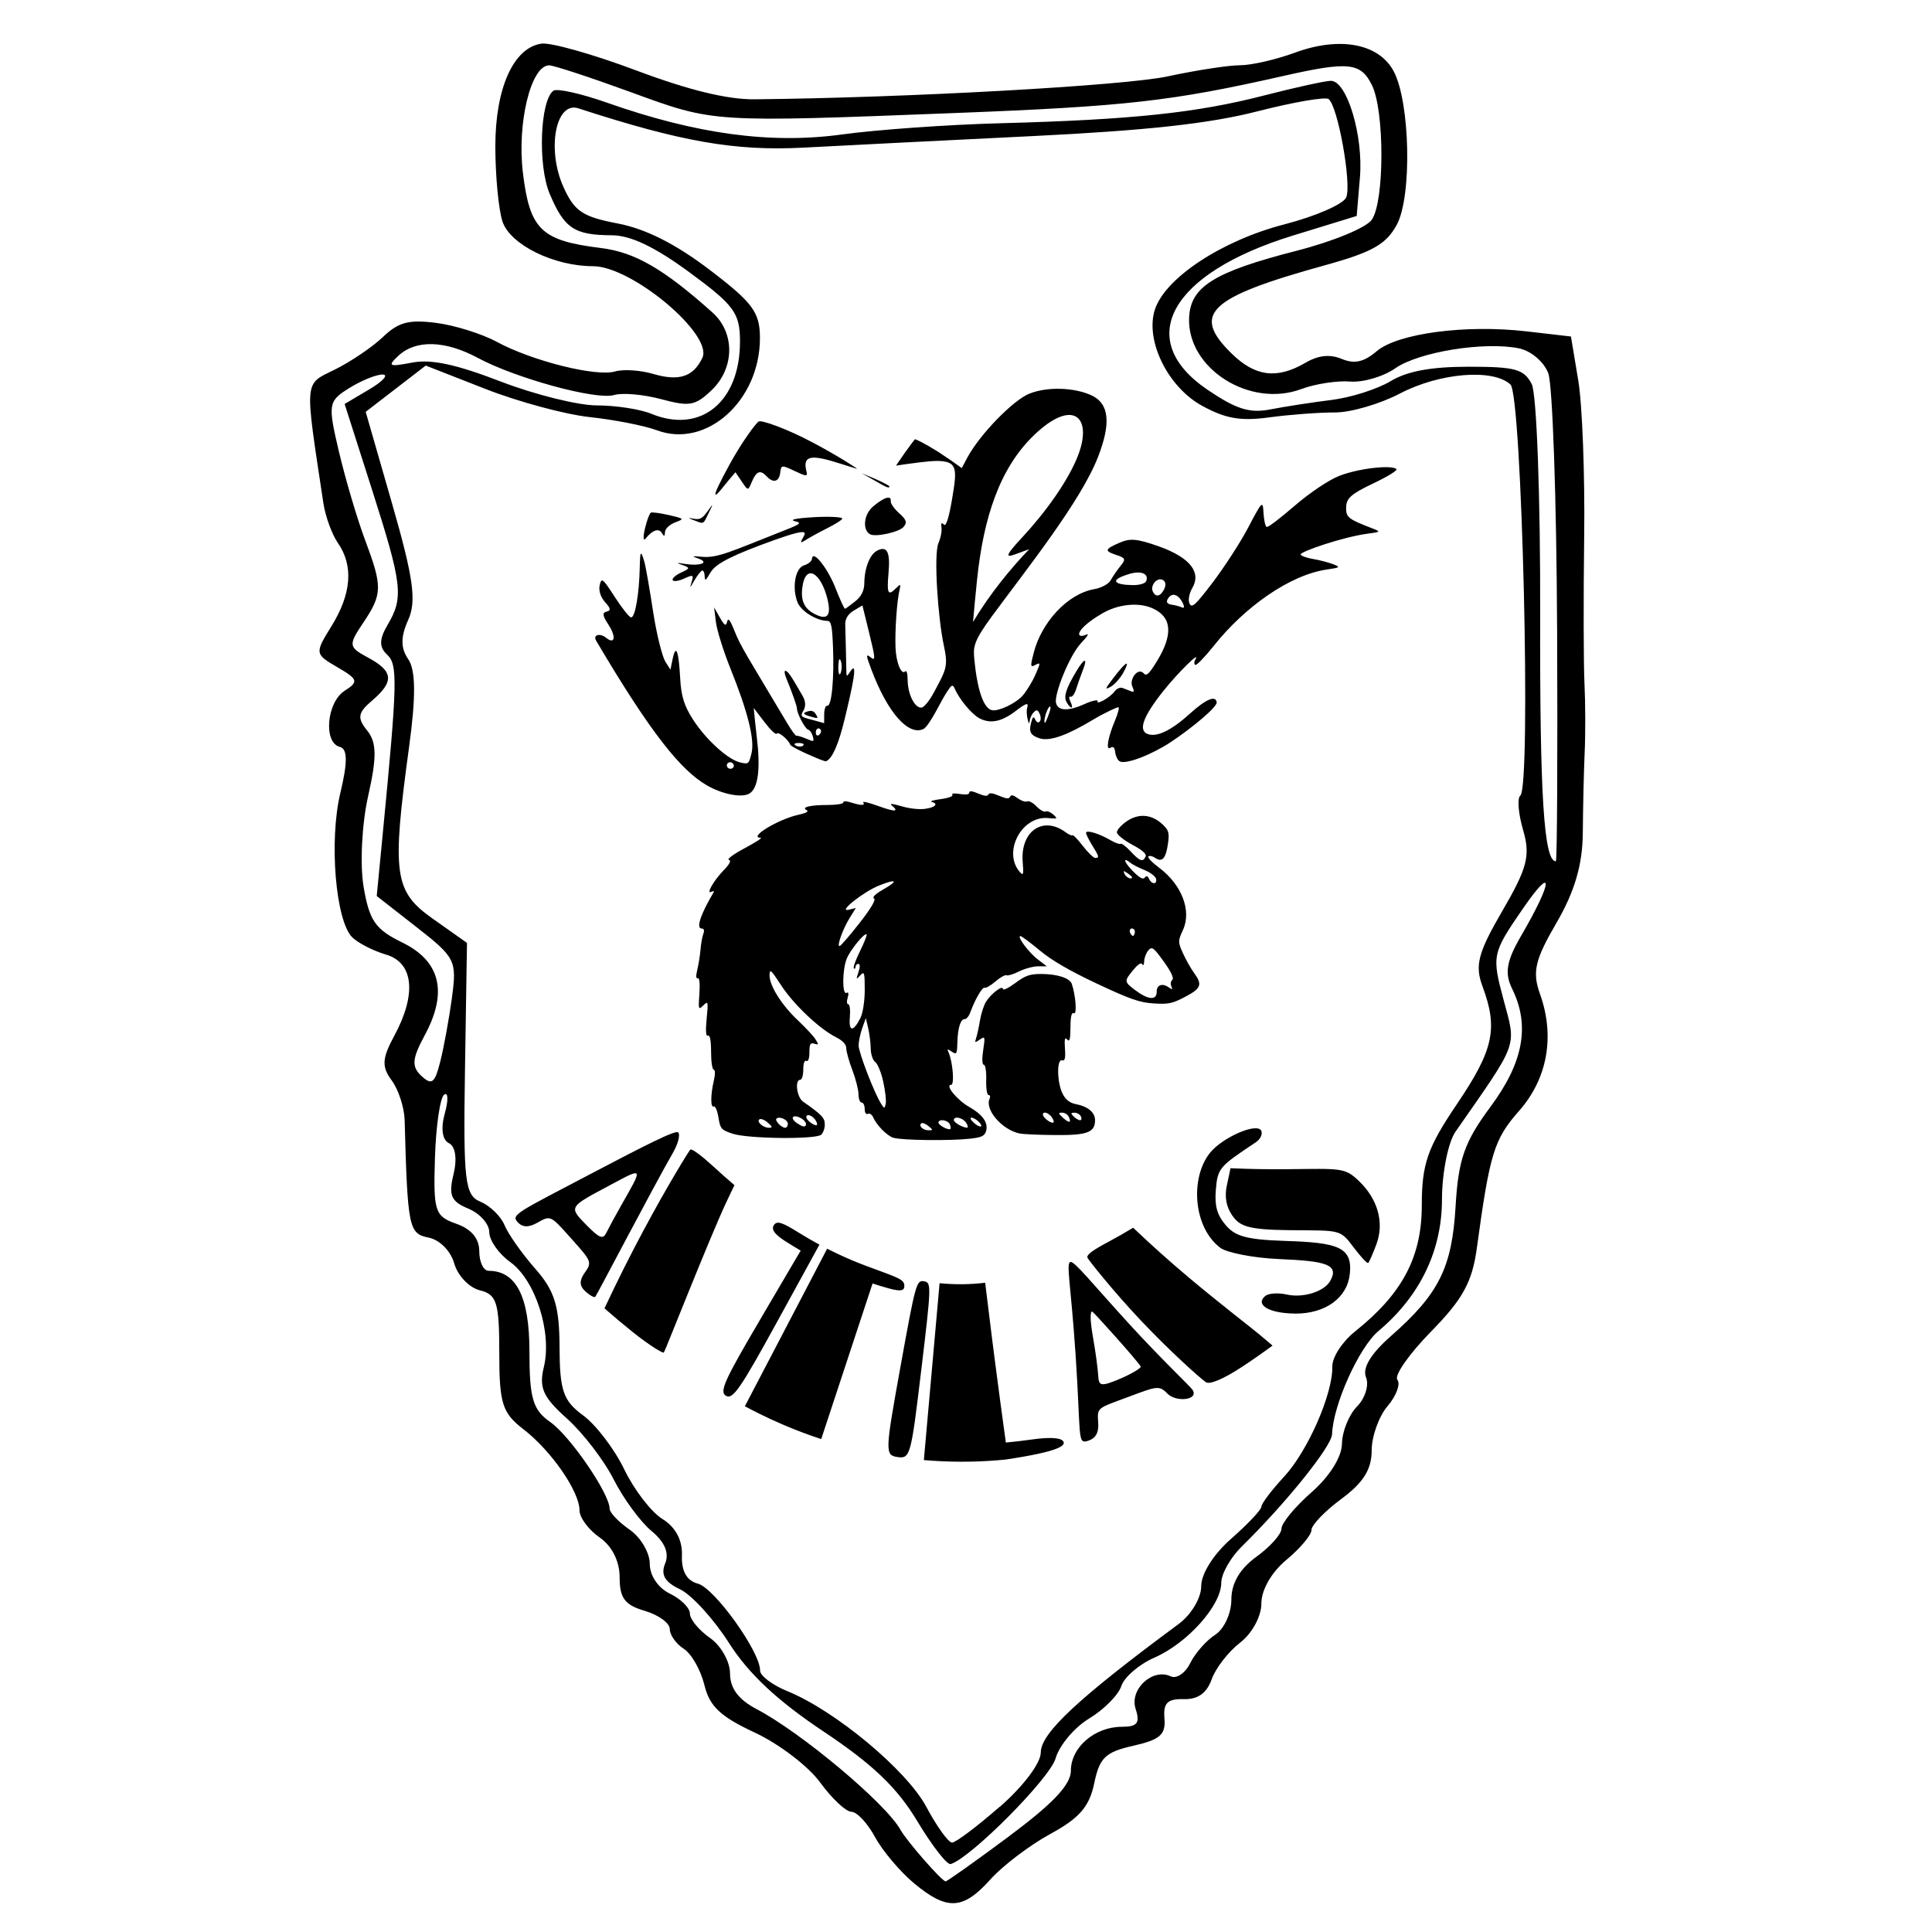 <?xml version="1.0" encoding="UTF-8" standalone="no"?>
<!-- Created with Inkscape (http://www.inkscape.org/) -->

<svg
   width="250"
   height="250"
   viewBox="0 0 66.146 66.146"
   version="1.1"
   id="svg5"
   xml:space="preserve"
   xmlns:inkscape="http://www.inkscape.org/namespaces/inkscape"
   xmlns:sodipodi="http://sodipodi.sourceforge.net/DTD/sodipodi-0.dtd"
   xmlns="http://www.w3.org/2000/svg"
   xmlns:svg="http://www.w3.org/2000/svg"><sodipodi:namedview
     id="namedview7"
     pagecolor="#ffffff"
     bordercolor="#000000"
     borderopacity="0.25"
     inkscape:showpageshadow="2"
     inkscape:pageopacity="0.0"
     inkscape:pagecheckerboard="0"
     inkscape:deskcolor="#d1d1d1"
     inkscape:document-units="px"
     showgrid="false" /><defs
     id="defs2"><inkscape:path-effect
       effect="bend_path"
       id="path-effect309"
       is_visible="true"
       lpeversion="1"
       bendpath="m 22.963,22.622 c 8.249,-5.23 16.497,-6.694 24.746,0"
       prop_scale="1"
       scale_y_rel="false"
       vertical="false"
       hide_knot="false"
       bendpath-nodetypes="cc" /><inkscape:path-effect
       effect="bend_path"
       id="path-effect307"
       is_visible="true"
       lpeversion="1"
       bendpath="m 22.619,41.939 c 10.396,11.47 18.577,7.698 25.954,0"
       prop_scale="1.09"
       scale_y_rel="false"
       vertical="false"
       hide_knot="false"
       bendpath-nodetypes="cc" /></defs><g
     inkscape:label="Layer 1"
     inkscape:groupmode="layer"
     id="layer1"><g
       id="g329"
       transform="translate(-0.627,-0.007)"><path
         style="fill:#000000;stroke-width:0.133"
         d="m 30.556,26.926 c -0.329,-0.162 -0.622,-0.327 -0.638,-0.376 -0.066,-0.199 -0.433,-0.535 -0.489,-0.437 -0.032,0.056 -0.229,-0.149 -0.442,-0.453 -0.129,-0.184 -0.258,-0.368 -0.388,-0.552 0.033,0.389 0.071,0.777 0.113,1.164 0.134,1.214 0.052,2.012 -0.288,2.202 -0.287,0.159 -0.97,0.009 -1.512,-0.331 -0.928,-0.582 -2.002,-1.998 -4,-5.678 -0.122,-0.225 0.137,-0.308 0.359,-0.113 0.321,0.283 0.376,-0.038 0.078,-0.527 -0.204,-0.334 -0.219,-0.459 -0.058,-0.497 0.161,-0.038 0.15,-0.127 -0.052,-0.368 -0.159,-0.189 -0.241,-0.456 -0.199,-0.661 0.065,-0.319 0.108,-0.283 0.54,0.444 0.257,0.434 0.523,0.798 0.589,0.811 0.156,0.029 0.297,-0.959 0.317,-1.926 0.015,-0.708 0.037,-0.702 0.153,-0.309 0.067,0.225 0.214,1.195 0.337,2.058 0.126,0.886 0.332,1.737 0.434,1.912 -7e-6,-1.2e-5 0.184,0.314 0.184,0.314 0.026,-0.139 0.052,-0.278 0.079,-0.417 0.129,-0.658 0.223,-0.242 0.273,0.763 0.035,0.702 0.148,1.075 0.451,1.592 0.473,0.807 1.27,1.585 1.703,1.698 0.312,0.081 0.322,0.071 0.419,-0.357 0.122,-0.535 -0.141,-1.648 -0.753,-3.302 -0.258,-0.697 -0.49,-1.502 -0.53,-1.834 -0.023,-0.195 -0.046,-0.389 -0.067,-0.585 0.07,0.134 0.14,0.268 0.21,0.402 0.165,0.315 0.22,0.349 0.259,0.163 0.037,-0.177 0.11,-0.073 0.272,0.372 0.226,0.622 0.495,1.042 1.9,3.611 0.154,0.281 0.302,0.501 0.33,0.488 0.028,-0.013 0.187,0.036 0.351,0.112 0.281,0.13 0.293,0.13 0.239,-0.091 -0.031,-0.127 -0.108,-0.247 -0.174,-0.266 -0.105,-0.03 -0.404,-0.643 -0.398,-0.83 0.003,-0.081 -0.185,-0.658 -0.378,-1.163 -0.074,-0.194 -0.087,-0.333 -0.029,-0.309 0.098,0.041 0.171,0.151 0.615,0.989 0.106,0.2 0.115,0.401 0.03,0.562 -0.126,0.239 -0.104,0.253 0.311,0.371 0.146,0.041 0.29,0.084 0.432,0.129 -4.3e-5,-0.118 5.49e-4,-0.236 0.002,-0.353 0.002,-0.194 0.051,-0.343 0.107,-0.329 0.174,0.043 0.252,-1.152 0.212,-2.261 -0.03,-0.846 -0.06,-1.065 -0.205,-1.067 -0.387,-0.005 -0.954,-0.378 -1.081,-0.74 -0.202,-0.575 -0.075,-1.339 0.243,-1.44 0.149,-0.047 0.277,-0.162 0.283,-0.255 0.027,-0.382 0.573,0.378 0.85,1.151 0.162,0.452 0.315,0.816 0.344,0.808 0.028,-0.008 0.193,-0.141 0.368,-0.292 0.213,-0.183 0.323,-0.414 0.326,-0.7 0.006,-0.61 0.198,-1.141 0.467,-1.29 0.367,-0.203 0.471,0.083 0.407,0.875 -0.068,0.84 -0.01,0.902 0.26,0.612 0.175,-0.188 0.188,-0.177 0.142,0.03 -0.1,0.447 -0.174,1.625 -0.15,2.283 0.023,0.61 0.211,1.081 0.344,0.943 0.058,-0.06 0.091,0.068 0.094,0.341 0.007,0.571 0.264,1.101 0.498,1.074 0.099,-0.012 0.289,-0.272 0.444,-0.585 0.454,-0.92 0.529,-1.02 0.358,-1.879 -0.201,-1.008 -0.37,-3.534 -0.188,-3.988 0.032,-0.08 0.059,-0.173 0.079,-0.264 0.029,-0.135 0.042,-0.268 0.029,-0.352 -0.027,-0.169 0.003,-0.207 0.09,-0.105 0.078,0.091 0.187,-0.318 0.295,-1.019 0.181,-1.17 0.203,-1.473 -0.545,-1.481 0,0 0,0 0,0 -0.158,0.002 -0.352,0.02 -0.582,0.05 -0.302,0.039 -0.602,0.084 -0.899,0.134 0.102,-0.166 0.207,-0.332 0.315,-0.497 0.178,-0.273 0.347,-0.512 0.365,-0.535 0.017,-0.021 0.369,0.17 0.783,0.451 0,0 0,10e-7 0,10e-7 0.032,0.022 0.064,0.044 0.097,0.067 0.281,0.199 0.552,0.402 0.813,0.611 0.066,-0.139 0.133,-0.277 0.202,-0.415 0.458,-0.918 1.659,-2.258 2.242,-2.507 0.64,-0.274 1.593,-0.247 2.224,0.063 0.664,0.326 0.717,1.111 0.246,2.427 -0.625,1.744 -2.575,4.395 -3.823,6.238 -0.69,1.019 -0.679,1.222 -0.636,1.712 0.104,1.164 0.33,1.934 0.654,1.98 0.236,0.033 0.809,-0.255 1.068,-0.552 0.131,-0.15 0.351,-0.53 0.469,-0.817 0.197,-0.48 0.207,-0.527 0.012,-0.412 -0.186,0.11 -0.192,0.066 -0.057,-0.497 0.27,-1.125 1.177,-2.28 2.18,-2.473 0.251,-0.048 0.513,-0.197 0.59,-0.346 0.077,-0.149 0.232,-0.396 0.355,-0.562 0.196,-0.264 0.188,-0.311 -0.143,-0.43 -0.431,-0.156 -0.452,-0.219 0.116,-0.485 0.361,-0.169 0.596,-0.168 1.394,0.139 1.194,0.459 1.545,1.053 1.222,1.644 -0.112,0.206 -0.156,0.48 -0.099,0.605 0.087,0.194 0.212,0.063 0.824,-0.808 0.399,-0.568 0.982,-1.533 1.279,-2.143 0.517,-1.064 0.542,-1.112 0.567,-0.611 0.014,0.276 0.062,0.527 0.112,0.557 0.05,0.031 0.506,-0.355 1.029,-0.845 0.533,-0.5 1.226,-1.001 1.587,-1.155 0.684,-0.291 1.847,-0.44 2.064,-0.274 0.067,0.051 -0.32,0.303 -0.847,0.575 -0.8,0.413 -0.949,0.582 -0.963,0.913 -0.018,0.416 0.087,0.48 0.915,0.831 0.361,0.153 0.337,0.149 -0.162,0.223 -0.871,0.128 -2.429,0.707 -2.395,0.814 0.018,0.056 0.223,0.134 0.456,0.177 0.24,0.045 0.553,0.135 0.723,0.206 0.274,0.115 0.232,0.131 -0.227,0.204 -1.359,0.215 -2.979,1.483 -4.08,2.986 -0.326,0.445 -0.628,0.786 -0.673,0.756 -0.046,-0.03 -0.047,-0.117 -0.004,-0.195 0.233,-0.422 -0.633,0.514 -1.146,1.215 -0.735,1.004 -0.911,1.543 -0.576,1.687 0.336,0.145 0.867,-0.139 1.536,-0.799 0.582,-0.574 0.928,-0.723 0.962,-0.441 0.023,0.188 -0.929,1.039 -1.666,1.567 -0.673,0.482 -1.614,0.887 -1.835,0.747 -0.071,-0.045 -0.143,-0.204 -0.16,-0.353 -0.023,-0.2 -0.072,-0.246 -0.175,-0.176 -0.175,0.118 -0.086,-0.419 0.171,-1.08 0.103,-0.265 0.157,-0.496 0.122,-0.51 -0.035,-0.015 -0.467,0.196 -0.927,0.494 -0.896,0.582 -1.544,0.865 -1.937,0.718 -0.308,-0.115 -0.377,-0.251 -0.286,-0.615 0.057,-0.229 0.088,-0.256 0.147,-0.114 0.044,0.105 0.107,0.138 0.159,0.08 0.048,-0.053 0.05,-0.189 0.002,-0.303 -0.072,-0.17 -0.114,-0.18 -0.223,-0.055 -0.073,0.083 -0.135,0.241 -0.142,0.35 -0.007,0.119 -0.035,0.08 -0.07,-0.081 -0.033,-0.152 -0.044,-0.352 -0.02,-0.44 0.057,-0.213 0.013,-0.241 -0.417,0.116 -0.503,0.418 -0.912,0.511 -1.309,0.278 -0.276,-0.162 -0.718,-0.738 -0.894,-1.178 -0.051,-0.129 -0.102,-0.147 -0.229,0.082 0,0 0,0 0,0 -0.072,0.109 -0.174,0.292 -0.299,0.55 -0.242,0.499 -0.472,0.909 -0.591,0.97 -0.525,0.271 -1.273,-0.587 -1.875,-2.32 -0.2,-0.575 -0.21,-0.649 -0.027,-0.489 0.176,0.154 0.17,0.037 -0.049,-0.928 -0.084,-0.37 -0.168,-0.739 -0.251,-1.109 -0.108,0.068 -0.215,0.138 -0.321,0.208 -0.208,0.138 -0.311,0.336 -0.298,0.562 0.005,0.088 0.035,1.505 0.041,1.87 0.003,0.154 0.025,0.146 0.123,-0.022 0.327,-0.562 0.095,0.582 -0.194,1.875 -0.198,0.886 -0.424,1.511 -0.661,1.617 -0.037,0.017 -0.326,-0.11 -0.654,-0.272 -1.05e-4,4.5e-5 -2.1e-4,9e-5 -3.15e-4,1.35e-4 z m -0.163,-0.404 c -0.011,-0.026 -0.106,-0.045 -0.212,-0.041 -0.111,0.004 -0.143,0.044 -0.076,0.093 0.113,0.083 0.33,0.043 0.288,-0.051 z m 8.861,-1.198 c 0.067,-0.207 0.07,-0.323 0.005,-0.256 -0.103,0.107 -0.22,0.596 -0.154,0.621 0.015,0.006 0.082,-0.158 0.148,-0.364 7e-6,2e-6 1.4e-5,5e-6 2.1e-5,8e-6 z m -8.233,0.65 c -0.07,-0.137 -0.201,-0.05 -0.181,0.124 0.01,0.089 0.065,0.115 0.121,0.06 0.056,-0.055 0.083,-0.138 0.06,-0.184 z m -3.158,1.329 c -0.035,-0.062 -0.113,-0.085 -0.173,-0.052 -0.06,0.033 -0.079,0.111 -0.043,0.173 0.036,0.062 0.114,0.085 0.173,0.051 0.059,-0.033 0.079,-0.111 0.043,-0.173 z m 12.687,-2.359 c 0.285,-0.139 0.494,-0.174 0.456,-0.093 -0.066,0.14 0.429,-0.124 0.622,-0.407 0.068,-0.1 0.191,-0.156 0.275,-0.123 0.092,0.037 0.211,0.086 0.304,0.128 0.115,0.051 0.131,0.009 0.051,-0.185 -0.119,-0.289 0.208,-0.768 0.414,-0.512 0.095,0.118 0.189,0.024 0.471,-0.475 0.581,-1.029 0.559,-1.73 -0.152,-2.078 -0.508,-0.248 -1.246,-0.168 -1.828,0.205 -1.004,0.643 -0.953,1.015 -0.571,0.827 0.123,-0.061 0.044,0.071 -0.17,0.314 -0.439,0.499 -0.992,2.038 -0.917,2.365 0.075,0.33 0.459,0.322 1.048,0.035 1.6e-5,7e-6 3.1e-5,1.3e-5 4.6e-5,2e-5 z m -0.679,-0.101 c -0.085,-0.202 -0.006,-0.498 0.368,-1.178 0.294,-0.536 0.413,-0.54 0.238,-0.054 -0.08,0.223 -0.194,0.573 -0.247,0.757 -0.056,0.196 -0.146,0.323 -0.208,0.297 -0.06,-0.025 -0.054,0.07 0.008,0.208 0.063,0.139 0.068,0.234 0.018,0.213 -0.051,-0.022 -0.13,-0.132 -0.177,-0.243 -1e-5,-4e-6 -2e-5,-7e-6 -2.9e-5,-1.1e-5 z m 1.722,-0.94 c 0.472,-0.667 0.594,-0.691 0.34,-0.182 -0.11,0.219 -0.319,0.47 -0.456,0.553 -0.215,0.13 -0.218,0.101 0.116,-0.371 4e-6,2e-6 9e-6,4e-6 1.3e-5,6e-6 z m -9.852,-0.636 c -0.042,-0.119 -0.071,-0.088 -0.084,0.095 -0.029,0.401 0.041,0.553 0.097,0.306 0.027,-0.12 0.022,-0.302 -0.012,-0.401 z m 6.273,-3.765 c 0.168,-0.211 0.343,-0.418 0.523,-0.623 -0.135,0.051 -0.268,0.104 -0.399,0.159 -0.439,0.183 -0.546,0.185 0.16,-0.638 0.794,-0.926 1.679,-2.234 2.024,-3.262 0.494,-1.471 -0.228,-2.176 -1.61,-0.732 -1.23,1.284 -1.828,3.213 -2.062,5.732 -0.05,0.532 -0.096,1.065 -0.14,1.597 0.15,-0.273 0.31,-0.542 0.48,-0.808 0.337,-0.527 0.679,-0.993 1.024,-1.425 -10e-7,0 -10e-7,0 -2e-6,-1e-6 z m -6.75,1.359 c -0.229,-1.064 -0.81,-1.469 -0.916,-0.439 -0.056,0.539 0.115,0.839 0.525,1.039 0.392,0.191 0.521,0.002 0.391,-0.6 z m 11.026,-0.573 c 0.214,0.002 0.423,-0.06 0.46,-0.143 0.127,-0.285 -0.153,-0.44 -0.591,-0.298 -0.771,0.249 -0.552,0.435 0.132,0.441 z m 1.768,0.879 c 0.08,0.042 0.083,-0.054 -8.28e-4,-0.217 -0.172,-0.334 -0.393,-0.371 -0.527,-0.107 -0.059,0.116 -0.007,0.189 0.144,0.212 0.131,0.019 0.301,0.07 0.384,0.112 10e-7,0 3e-6,-1e-6 5e-6,-2e-6 z m -0.66,-0.703 c 0.088,-0.18 0.068,-0.326 -0.056,-0.386 -0.203,-0.097 -0.441,0.232 -0.348,0.454 0.1,0.239 0.266,0.215 0.405,-0.068 z m -12.801,4.963 c -0.156,-0.048 -0.223,-0.111 -0.148,-0.147 0.209,-0.098 0.306,-0.078 0.391,0.074 0.101,0.182 0.09,0.176 -0.243,0.073 -1e-6,-1e-6 -2e-6,-2e-6 -3e-6,-3e-6 z m 2.2,-7.132 c -0.278,-0.163 -0.239,-0.775 0.111,-1.094 0.417,-0.381 0.662,-0.439 0.634,-0.204 -0.011,0.09 0.132,0.304 0.309,0.477 0.262,0.255 0.286,0.358 0.155,0.53 -0.156,0.205 -1.009,0.409 -1.209,0.291 -10e-7,0 -2e-6,1e-6 -4e-6,1e-6 z m -6.434,1.853 c 0.075,-0.26 0.05,-0.278 -0.273,-0.118 -0.197,0.098 -0.383,0.128 -0.415,0.064 -0.032,-0.063 0.102,-0.198 0.3,-0.296 0.32,-0.159 0.335,-0.189 0.075,-0.289 -0.262,-0.102 -0.283,-0.112 0.098,-0.048 0.501,0.084 0.875,-0.051 0.46,-0.211 -0.259,-0.1 -0.272,-0.111 0.155,-0.071 0.528,0.049 1.064,-0.229 2.672,-0.92 0.813,-0.349 0.947,-0.4 0.662,-0.474 -0.204,-0.053 -0.077,-0.113 0.685,-0.162 0.547,-0.035 1,-0.002 1.011,0.048 0.011,0.049 -0.241,0.221 -0.552,0.391 -0.327,0.178 -0.643,0.371 -0.775,0.462 -0.188,0.129 -0.203,0.121 -0.068,-0.141 0.113,-0.22 0.106,-0.339 -1.531,0.327 -1.351,0.55 -1.687,0.823 -1.834,1.094 -0.174,0.322 -0.197,0.344 -0.205,0.122 -0.005,-0.135 -0.048,-0.228 -0.097,-0.205 -0.049,0.023 -0.172,0.194 -0.272,0.381 -0.166,0.312 -0.18,0.339 -0.096,0.047 0,0 -4.3e-5,-3.2e-5 -4.3e-5,-3.2e-5 z m 6.586,-3.968 c -0.15,-0.095 -0.301,-0.188 -0.454,-0.28 0.169,0.075 0.335,0.152 0.501,0.23 0.273,0.13 0.493,0.26 0.496,0.283 0.014,0.104 -0.126,0.031 -0.542,-0.233 z m -6.495,1.57 c -0.238,-0.099 -0.255,-0.113 -0.018,-0.065 0.219,0.044 0.311,-0.011 0.49,-0.282 0.239,-0.362 0.21,-0.308 0.05,0.051 -0.207,0.464 -0.163,0.444 -0.522,0.295 -2.1e-5,9e-6 -4.2e-5,1.9e-5 -6.4e-5,2.8e-5 z m -1.173,0.489 c -0.109,-0.193 -0.342,-0.108 -0.588,0.23 -0.076,0.104 -0.09,-0.067 -0.02,-0.393 0.069,-0.323 0.169,-0.607 0.215,-0.63 0.046,-0.024 0.34,0.017 0.653,0.096 0.571,0.144 0.554,0.15 0.216,0.29 -0.192,0.079 -0.352,0.246 -0.359,0.37 -0.01,0.19 -0.027,0.197 -0.117,0.036 4e-6,3e-6 7e-6,6e-6 10e-6,9e-6 z m 6.19,-2.798 c -0.877,-0.289 -1.097,-0.168 -0.972,0.375 0.052,0.224 0.002,0.215 -0.422,-0.003 -0.472,-0.243 -0.491,-0.233 -0.519,0.049 -0.037,0.37 -0.249,0.443 -0.485,0.167 -0.233,-0.272 -0.376,-0.222 -0.545,0.214 -0.135,0.351 -0.132,0.353 -0.36,-0.015 -0.076,-0.122 -0.152,-0.245 -0.229,-0.367 -0.165,0.208 -0.325,0.418 -0.48,0.629 -0.257,0.349 -0.483,0.559 0.276,-0.948 0.437,-0.867 0.945,-1.614 1.047,-1.673 0.104,-0.06 1.005,0.283 1.944,0.825 0.937,0.54 1.625,1.033 1.604,1.033 -0.021,5.8e-5 -0.402,-0.137 -0.86,-0.287 10e-7,10e-7 2e-6,10e-7 2e-6,2e-6 z"
         id="path125"
         sodipodi:nodetypes="cssscsssssssssccsssccssssssscssssssscsssssscscssssccssssssssscssssccsscscsccsssscsscsssscsssssscssssscsscsssccccsssscsssccscccccsccssssssscccsccscsccsssscsscccsscssssscsccscssccsssccsssssssscsccccscscsscsscsscsscsscsscssscsssssscsssssssscssssssssssssscsssssccccsscsssssssssssssssscccscccsssccss"
         inkscape:path-effect="#path-effect309"
         inkscape:original-d="m 27.837704,30.026815 c -0.288758,-0.285668 -0.51899,-0.561073 -0.511629,-0.612013 0.03016,-0.20873 -0.192171,-0.664921 -0.294934,-0.605152 -0.06087,0.03541 -0.161677,-0.234235 -0.224024,-0.599191 l -0.11336,-0.66356 -0.468937,1.080912 c -0.490875,1.131473 -1.037785,1.789556 -1.487242,1.789556 -0.385773,0 -0.95466,-0.465333 -1.261991,-1.032269 -0.540207,-0.996526 -0.633092,-2.715275 -0.374178,-6.923889 0.01571,-0.255416 0.25652,-0.186978 0.334926,0.09518 0.115375,0.41521 0.313889,0.158143 0.313889,-0.406474 0,-0.39045 0.04748,-0.504412 0.188883,-0.453346 0.14274,0.05154 0.174649,-0.03166 0.130617,-0.340538 -0.03468,-0.243285 0.02565,-0.513066 0.149033,-0.66644 0.191483,-0.238027 0.207633,-0.18805 0.211655,0.65496 0.0024,0.501958 0.04278,0.948817 0.08975,0.993022 0.109626,0.103168 0.673361,-0.678421 1.091663,-1.513532 0.298971,-0.596876 0.318937,-0.613081 0.245029,-0.198872 -0.04426,0.248026 -0.320723,1.128758 -0.614372,1.957185 -0.293648,0.828425 -0.532535,1.669137 -0.530861,1.868246 l 0.0031,0.36202 0.267728,-0.322112 c 0.3897,-0.468859 0.333258,-0.141384 -0.136801,0.79371 -0.31568,0.627987 -0.410642,0.997627 -0.410726,1.598743 -1.29e-4,0.939721 0.308057,1.989821 0.675932,2.303135 0.258254,0.21995 0.280294,0.215843 0.60362,-0.112482 0.4105,-0.416851 0.717047,-1.509454 0.913979,-3.257636 0.08153,-0.723715 0.231306,-1.564426 0.332845,-1.868248 l 0.184615,-0.552402 0.01564,0.450957 c 0.01221,0.352334 0.04674,0.408689 0.157893,0.257689 0.104179,-0.141534 0.127203,-0.02082 0.08601,0.450956 -0.049,0.561139 -0.01166,1.2432 0.222138,4.058607 0.02648,0.318891 0.07805,0.579801 0.114595,0.579801 0.03654,0 0.185263,0.111821 0.330485,0.248488 0.250639,0.23588 0.266458,0.236663 0.311735,0.01544 0.02624,-0.128177 -0.0045,-0.268987 -0.06845,-0.312911 -0.103026,-0.07084 -0.137797,-0.74972 -0.04698,-0.917352 0.04056,-0.07486 0.100418,-0.672537 0.121525,-1.213287 0.0081,-0.206689 0.05372,-0.339043 0.101459,-0.29412 0.08065,0.0759 0.104556,0.205565 0.211809,1.148868 0.02565,0.225589 -0.05131,0.412805 -0.216378,0.526401 -0.243477,0.167548 -0.234943,0.190527 0.172078,0.463281 l 0.428262,0.286989 0.15792,-0.326181 c 0.08685,-0.179399 0.204657,-0.298997 0.261783,-0.265771 0.178556,0.103854 0.754545,-0.989913 1.084564,-2.059523 0.251806,-0.816123 0.278977,-1.036362 0.133486,-1.082003 -0.397845,-0.124804 -0.81432,-0.660933 -0.81432,-1.048275 0,-0.610532 0.350913,-1.290165 0.666149,-1.290165 0.148167,0 0.295008,-0.07231 0.326319,-0.160713 0.118837,-0.335513 0.419537,0.502057 0.483825,1.347642 0.03659,0.481022 0.09208,0.874585 0.12335,0.874585 0.03126,0 0.233493,-0.08596 0.449383,-0.191027 0.261799,-0.127408 0.424614,-0.331232 0.488871,-0.612012 0.136281,-0.595494 0.424516,-1.084158 0.697672,-1.182803 0.367374,-0.132671 0.44347,0.152842 0.249757,0.937079 -0.199895,0.809284 -0.174633,0.908508 0.165072,0.648378 0.206809,-0.15836 0.223569,-0.15247 0.142826,0.05021 -0.146061,0.366623 -0.476099,1.654549 -0.575346,2.245206 -0.101162,0.602031 0.01423,1.114855 0.223424,0.993168 0.08552,-0.04974 0.103851,0.08121 0.04952,0.353793 -0.113451,0.569115 0.120141,1.138731 0.466976,1.138731 0.150305,0 0.474595,-0.240526 0.738288,-0.547589 0.752431,-0.876191 0.80889,-1.037246 0.655467,-1.869834 -0.185143,-1.004722 -0.176599,-3.559986 0.01334,-3.994273 0.08483,-0.193956 0.141858,-0.468607 0.126724,-0.610337 -0.01835,-0.171425 0.01048,-0.205494 0.08598,-0.101774 0.06808,0.09345 0.181356,-0.312885 0.282854,-1.014254 0.208955,-1.443905 0.150778,-1.542482 -0.87613,-1.48445 l -0.73185,0.04136 0.293441,-0.459843 c 0.161392,-0.252913 0.305797,-0.476709 0.320902,-0.497322 0.01511,-0.02061 0.310288,0.240273 0.655975,0.579746 l 0.628517,0.617224 0.155983,-0.421083 c 0.318033,-0.858593 1.197709,-2.422134 1.513075,-2.689379 0.409994,-0.347422 1.06097,-0.481603 1.527191,-0.314787 0.49881,0.178475 0.688932,0.918853 0.595497,2.318956 -0.135914,2.036572 -1.1048,4.749928 -2.458291,6.88444 -0.718398,1.132938 -0.74714,1.212417 -0.637469,1.762803 0.232448,1.166571 0.733601,1.929243 1.267714,1.929243 0.4268,0 1.180455,-0.392085 1.454589,-0.756741 0.139938,-0.186141 0.300531,-0.598031 0.356874,-0.915309 0.09296,-0.523526 0.08184,-0.560791 -0.120217,-0.402968 -0.200545,0.156634 -0.222657,0.109979 -0.222657,-0.469899 0,-1.141135 0.719685,-2.526272 1.563643,-3.009473 0.224931,-0.128777 0.41536,-0.359032 0.435205,-0.526196 0.01942,-0.163473 0.07766,-0.456669 0.129446,-0.651547 0.08473,-0.318837 0.05829,-0.354323 -0.264065,-0.354323 -0.437387,0 -0.443616,-0.06163 -0.0502,-0.496778 0.264266,-0.292283 0.434689,-0.346838 1.199012,-0.383812 1.110945,-0.05374 1.641842,0.249754 1.641842,0.938588 0,0.234205 0.08647,0.493363 0.19215,0.575906 0.161733,0.126319 0.208,-0.04881 0.292236,-1.106203 0.05505,-0.690955 0.06715,-1.809528 0.02691,-2.485718 -0.07077,-1.188783 -0.066,-1.215589 0.14333,-0.810689 0.119085,0.230309 0.254536,0.418745 0.300987,0.418745 0.04649,0 0.195063,-0.565306 0.330245,-1.256235 0.135174,-0.69093 0.365078,-1.513954 0.510891,-1.828943 0.282907,-0.611153 0.887564,-1.424385 1.059058,-1.424385 0.05705,0 -0.04827,0.43517 -0.233966,0.967042 -0.282915,0.810286 -0.311317,1.021422 -0.175226,1.302519 0.163021,0.336716 0.267349,0.348521 0.907293,0.102672 0.271967,-0.104486 0.272013,-0.103005 0.0077,0.275282 -0.45178,0.645788 -1.183292,2.022018 -1.11096,2.090092 0.0377,0.0355 0.209134,-0.02011 0.380914,-0.123589 0.171772,-0.103479 0.42401,-0.226873 0.560518,-0.274211 0.221453,-0.0768 0.216696,-0.04442 -0.04418,0.30036 -0.728876,0.963323 -1.315083,2.981752 -1.393243,4.797217 -0.02367,0.548934 -0.08918,0.99828 -0.145652,0.998547 -0.05651,2.58e-4 -0.107974,-0.07199 -0.114442,-0.16057 -0.02999,-0.411037 -0.260928,0.703884 -0.338456,1.634292 -0.103002,1.236228 0.05929,1.787361 0.507845,1.724604 0.449676,-0.06291 0.786628,-0.598777 0.957576,-1.522859 0.148904,-0.804925 0.343389,-1.126904 0.558444,-0.924519 0.147464,0.138776 -0.09682,1.386237 -0.439862,2.24624 -0.311942,0.782002 -1.050986,1.641706 -1.411314,1.641706 -0.117504,0 -0.316044,-0.09637 -0.441211,-0.214163 -0.167455,-0.157595 -0.254173,-0.173645 -0.328302,-0.06076 -0.129507,0.197205 -0.389232,-0.324047 -0.507098,-1.017708 -0.04772,-0.281154 -0.12519,-0.508023 -0.172041,-0.504153 -0.0468,0.0039 -0.394521,0.394075 -0.772605,0.867123 -0.736346,0.921292 -1.524932,1.440716 -2.187651,1.440953 -0.523727,1.3e-4 -0.692747,-0.114946 -0.717611,-0.488814 -0.0158,-0.238291 0.01804,-0.269986 0.165512,-0.154799 0.110427,0.08624 0.21746,0.09609 0.264582,0.02434 0.04348,-0.06628 -0.01727,-0.19582 -0.135151,-0.287873 -0.176907,-0.138174 -0.236102,-0.135101 -0.339327,0.01761 -0.06877,0.101741 -0.09473,0.271952 -0.05767,0.37825 0.03963,0.113676 -0.01735,0.09027 -0.138351,-0.05684 -0.113133,-0.137558 -0.205695,-0.325993 -0.205695,-0.418746 0,-0.240967 -0.06523,-0.215793 -0.573409,0.221411 -0.613345,0.527643 -1.318297,0.696706 -2.047627,0.491063 -0.55159,-0.155527 -1.277512,-0.707617 -1.555192,-1.182782 -0.120981,-0.207007 -0.223736,-0.133816 -0.858092,0.611165 -0.422529,0.496216 -0.86543,0.880529 -1.070614,0.928994 -0.957882,0.226254 -1.724706,-0.830917 -1.926387,-2.655782 -0.06802,-0.615441 -0.0537,-0.678978 0.10884,-0.483077 0.162314,0.195633 0.187985,0.07377 0.193423,-0.918251 l 0.0063,-1.143818 -0.383595,0.125847 c -0.249934,0.082 -0.411393,0.244823 -0.463372,0.467293 -0.06911,0.295812 -0.359102,1.252449 -0.548417,1.809174 -0.04983,0.146482 -0.02282,0.149489 0.147536,0.01644 0.511047,-0.399152 -0.0079,0.551973 -0.936698,1.716761 -0.608656,0.763306 -1.203479,1.244219 -1.538924,1.244219 -0.05305,0 -0.332708,-0.233728 -0.621466,-0.519396 z m 0.01977,-0.433154 c 0,-0.02785 -0.09561,-0.08516 -0.212473,-0.12737 -0.121839,-0.044 -0.176794,-0.0224 -0.12883,0.05064 0.0804,0.122429 0.341303,0.181084 0.341303,0.07673 z m 13.249901,-0.34363 c -0.007,-0.219272 -0.05589,-0.327316 -0.110973,-0.243428 -0.08925,0.135903 -0.02667,0.637695 0.07956,0.637695 0.02382,0 0.03801,-0.17742 0.03138,-0.394267 z M 28.8261,29.351177 c -0.01693,-0.154059 -0.204717,-0.124224 -0.263548,0.04188 -0.03012,0.08503 0.01916,0.131421 0.109527,0.103075 0.09036,-0.02835 0.159667,-0.09357 0.154021,-0.14495 z m -3.980609,-0.222258 c 0,-0.07086 -0.06161,-0.128844 -0.136909,-0.128844 -0.0753,0 -0.136909,0.05798 -0.136909,0.128844 0,0.07086 0.06161,0.128845 0.136909,0.128845 0.0753,0 0.136909,-0.05798 0.136909,-0.128845 z m 17.723964,-0.728844 c 0.266678,-0.243739 0.48487,-0.369491 0.48487,-0.279446 0,0.218484 0.427804,-0.36376 0.471618,-0.641875 0.01889,-0.119945 0.120741,-0.225889 0.226318,-0.235431 0.105584,-0.0096 0.280757,-0.02404 0.38927,-0.03221 0.15054,-0.01133 0.138452,-0.05536 -0.05104,-0.185735 -0.299476,-0.206077 -0.1839,-0.761253 0.134526,-0.646256 0.158488,0.05723 0.198347,-0.07185 0.198347,-0.642412 0,-1.183921 -0.373928,-1.761941 -1.13927,-1.761093 -0.549115,6.32e-4 -1.196768,0.368137 -1.625921,0.922672 -0.59815,0.772899 -0.787631,1.466397 -0.267033,0.977305 0.102338,-0.09615 0.07792,0.04666 -0.0606,0.354323 -0.279608,0.62111 -0.335164,2.260433 -0.08617,2.542786 0.248569,0.281868 0.76909,0.135486 1.32502,-0.372627 z m -0.884218,0.177158 c -0.208678,-0.159492 -0.231861,-0.458164 -0.09565,-1.232076 0.104982,-0.596467 0.229463,-0.665776 0.248175,-0.13817 0.0085,0.242121 0.0357,0.599664 0.06029,0.794542 0.02552,0.202478 -0.02175,0.354323 -0.110234,0.354323 -0.08518,0 -0.03531,0.08513 0.110881,0.18917 0.146168,0.104042 0.204153,0.189168 0.128853,0.189168 -0.07532,0 -0.229325,-0.07063 -0.342273,-0.156957 z m 1.517523,-1.564084 c 0.154741,-0.779525 0.262292,-0.908258 0.262292,-0.313956 0,0.246293 -0.0873,0.560161 -0.193999,0.697485 -0.171965,0.221326 -0.179721,0.177767 -0.06831,-0.383529 z m -12.48192,0.05426 c -0.0052,-0.127435 -0.0476,-0.10549 -0.125191,0.06443 -0.161734,0.354206 -0.161734,0.557636 0,0.322112 0.073,-0.106298 0.129332,-0.280238 0.125191,-0.386534 z m 7.295806,-3.213563 0.414705,-0.701093 -0.358232,0.220895 c -0.455712,0.281009 -0.449822,0.218653 0.06229,-0.659508 0.62612,-1.073677 1.084955,-2.486084 1.171489,-3.606161 0.131913,-1.707244 -0.510351,-1.921521 -1.307118,-0.436096 -0.762999,1.422464 -1.210917,3.428915 -1.327703,5.947478 l -0.0747,1.610558 0.502287,-0.837491 c 0.276254,-0.460619 0.6889,-1.152981 0.916984,-1.538582 z m -7.035492,0.765835 c 0.08945,-1.157429 -0.3523,-1.574553 -0.740796,-0.69951 -0.218452,0.492035 -0.166754,0.833711 0.174789,1.155134 0.32871,0.309349 0.518712,0.156401 0.566007,-0.455624 z m 11.313735,-1.180604 c 0.191787,-0.08224 0.348709,-0.223767 0.348709,-0.314507 0,-0.314571 -0.295721,-0.334587 -0.626228,-0.04239 -0.538707,0.476284 -0.404242,0.649223 0.277519,0.35689 z m 1.900124,0.01658 c 0.08797,-0.0022 0.04302,-0.08737 -0.09982,-0.189141 -0.292437,-0.208319 -0.493236,-0.147168 -0.493236,0.150205 0,0.128935 0.07656,0.171797 0.216558,0.12124 0.119107,-0.04301 0.288535,-0.08005 0.376495,-0.0823 z m -0.86687,-0.318016 c 0,-0.200426 -0.07758,-0.322112 -0.205363,-0.322112 -0.205349,0 -0.286323,0.396244 -0.114096,0.558326 0.186143,0.175178 0.319459,0.0766 0.319459,-0.236214 z M 28.602416,28.68206 c -0.149699,-0.106557 -0.191022,-0.190957 -0.09462,-0.193267 0.270675,-0.0064 0.368619,0.04832 0.395609,0.221381 0.03157,0.202423 0.02158,0.201491 -0.300987,-0.02811 z m 4.411952,-6.210114 c -0.226136,-0.212814 -0.07513,-0.809264 0.269461,-1.064354 0.408842,-0.302651 0.626595,-0.342887 0.573598,-0.105985 -0.01982,0.08858 0.07719,0.320791 0.215559,0.516024 0.203591,0.287255 0.219181,0.391711 0.08172,0.547589 -0.170309,0.193125 -0.969089,0.267884 -1.140334,0.106726 z m -6.130353,-0.332852 c 0.166065,-0.20181 0.147853,-0.225478 -0.173495,-0.225478 -0.197468,0 -0.359034,-0.05798 -0.359034,-0.128845 0,-0.07086 0.161566,-0.128844 0.359034,-0.128844 0.321348,0 0.33956,-0.02366 0.173495,-0.225479 -0.176705,-0.214741 -0.172099,-0.214741 0.0967,0 0.382672,0.305715 0.709047,0.31019 0.448576,0.0062 -0.176945,-0.206542 -0.168165,-0.206542 0.150607,0 0.363331,0.235412 0.993069,0.269507 2.501542,0.13543 0.797478,-0.07088 0.890779,-0.104795 0.684544,-0.248817 -0.176771,-0.123443 -0.01656,-0.114504 0.616892,0.03441 0.470621,0.110641 0.855675,0.242834 0.855675,0.29376 0,0.05092 -0.252846,0.163887 -0.561882,0.251023 -0.309037,0.08714 -0.663287,0.194139 -0.787226,0.237785 -0.201894,0.0711 -0.204191,0.05493 -0.0221,-0.155403 0.194934,-0.225187 0.1379,-0.232407 -1.398464,-0.177064 -1.333088,0.04802 -1.652313,0.09955 -1.903565,0.30727 -0.267916,0.221498 -0.292046,0.224208 -0.214503,0.0241 0.04806,-0.124014 0.04796,-0.225479 -2.32e-4,-0.225479 -0.04818,0 -0.214611,0.101465 -0.369842,0.225479 -0.268798,0.214742 -0.273403,0.214742 -0.0967,0 z m 6.576353,-1.739403 -0.331913,-0.354323 0.3765,0.312361 c 0.207074,0.171797 0.376497,0.331243 0.376497,0.354323 0,0.101049 -0.110869,0.01881 -0.421084,-0.312361 z m -5.613749,-0.386533 c -0.153593,-0.191023 -0.152255,-0.201136 0.0088,-0.06618 0.152484,0.127813 0.245884,0.11508 0.472577,-0.06443 0.281887,-0.223209 0.281936,-0.223058 0.02173,0.06618 -0.312328,0.347165 -0.279126,0.342913 -0.503048,0.06443 z m -1.074785,-0.05302 c -0.0099,-0.221437 -0.217675,-0.244069 -0.534049,-0.05819 -0.100185,0.05887 -0.03858,-0.101495 0.136908,-0.356351 0.175484,-0.254856 0.353744,-0.464093 0.396131,-0.46497 0.04239,-8.69e-4 0.246249,0.164594 0.453028,0.367712 0.374215,0.367589 0.374493,0.369227 0.05984,0.352255 -0.173867,-0.0094 -0.357998,0.07085 -0.409179,0.178282 -0.07912,0.166097 -0.0945,0.16329 -0.102683,-0.01875 z m 5.614143,-0.569326 c -0.629224,-0.465538 -0.819185,-0.433867 -0.834796,0.139181 -0.0063,0.227366 -0.04497,0.214023 -0.329486,-0.113398 -0.313232,-0.360457 -0.325118,-0.363226 -0.41503,-0.09663 -0.116369,0.34506 -0.303121,0.35258 -0.416376,0.01676 -0.11239,-0.333251 -0.22966,-0.325328 -0.476767,0.03221 -0.199762,0.289027 -0.20058,0.288629 -0.272525,-0.132488 l -0.07216,-0.422389 -0.545277,0.422389 c -0.456396,0.353535 -0.378118,0.22456 0.480203,-0.79122 0.564014,-0.667485 1.09589,-1.235696 1.181942,-1.26269 0.08605,-0.02699 0.653528,0.562615 1.261065,1.310243 0.607543,0.747628 1.09115,1.356339 1.074696,1.352694 -0.01645,-0.0037 -0.302428,-0.208244 -0.63549,-0.454665 z"
         class="UnoptimicedTransforms"
         transform="matrix(0.949,0,0,0.873,-0.708,2.328)" /><path
         style="fill:#000000;stroke-width:0.152"
         d="m 46.976,47.215 c -0.931,-0.009 -1.362,-0.322 -1.006,-0.606 0.114,-0.091 0.444,-0.11 0.733,-0.045 0.558,0.126 1.277,-0.1 1.483,-0.461 0.327,-0.573 -0.154,-0.685 -1.739,-0.753 -0.933,-0.04 -1.809,-0.229 -2.014,-0.381 -0.928,-0.688 -1.054,-2.389 -0.36,-3.257 0.42,-0.525 1.617,-1.054 1.756,-0.753 0.051,0.111 -0.03,0.286 -0.182,0.388 -1.244,0.831 -1.314,0.877 -1.374,1.633 -0.043,0.537 0.032,0.84 0.321,1.187 0.313,0.376 0.641,0.517 2.045,0.561 1.813,0.057 2.322,0.207 2.22,1.139 -0.088,0.808 -0.831,1.359 -1.883,1.35 z M 22.953,42.39 c 1.743,-0.914 2.822,-1.468 2.911,-1.377 0.079,0.08 -0.003,0.394 -0.179,0.699 -0.703,1.22 -2.601,4.867 -2.659,4.93 -0.034,0.037 -0.19,-0.049 -0.346,-0.193 -0.2,-0.185 -0.202,-0.373 -0.012,-0.635 0.26,-0.359 0.217,-0.405 -0.463,-1.165 -0.707,-0.792 -0.706,-0.804 -1.148,-0.551 -0.309,0.177 -0.524,0.172 -0.692,-0.016 -0.225,-0.253 -0.02,-0.324 2.586,-1.691 -1e-6,0 -1e-6,1e-6 -1e-6,1e-6 z m 0.45,2.064 c 0.081,-0.164 0.296,-0.564 0.513,-0.946 0.747,-1.312 0.773,-1.309 -0.348,-0.708 -1.44,0.771 -1.472,0.745 -0.842,1.387 0.45,0.458 0.566,0.492 0.677,0.267 z m 1.301,-0.132 c 0.785,-1.471 1.527,-2.672 1.576,-2.72 0.049,-0.048 0.404,0.224 0.794,0.582 0.237,0.218 0.476,0.43 0.717,0.635 -0.093,0.192 -0.184,0.384 -0.275,0.577 -0.595,1.271 -2.09,5.084 -2.141,5.153 -0.03,0.041 -0.522,-0.264 -1.067,-0.701 -0.33,-0.264 -0.652,-0.535 -0.966,-0.811 0.43,-0.92 0.885,-1.825 1.361,-2.716 z m 3.94,3.145 1.415,-2.407 C 29.881,44.956 29.704,44.847 29.528,44.735 29.145,44.489 29.046,44.326 29.145,44.182 c 0.108,-0.156 0.298,-0.078 0.841,0.259 0.236,0.146 0.474,0.285 0.715,0.415 l -1.462,2.666 c -1.247,2.273 -1.504,2.644 -1.737,2.51 -0.233,-0.133 -0.06,-0.52 1.143,-2.565 z m 0.913,0.225 1.408,-2.697 c 0.121,0.061 0.242,0.121 0.364,0.178 0.307,0.145 0.619,0.278 0.934,0.396 1.039,0.39 1.322,0.457 1.343,0.663 0.02,0.197 -0.089,0.243 -0.531,0.122 -0.186,-0.051 -0.371,-0.108 -0.555,-0.169 l -0.879,2.664 -0.879,2.664 c -0.457,-0.15 -0.906,-0.32 -1.345,-0.51 -0.255,-0.11 -0.506,-0.226 -0.753,-0.348 -0.174,-0.087 -0.346,-0.175 -0.516,-0.266 z m 3.914,1.368 c 0.522,-2.888 0.551,-2.991 0.809,-2.95 0.258,0.041 0.254,0.147 -0.095,3.057 -0.348,2.906 -0.374,3.024 -0.81,2.961 -0.435,-0.064 -0.425,-0.184 0.096,-3.068 z m 1.074,0.145 0.269,-3.028 c 0.265,0.025 0.528,0.036 0.789,0.034 0.261,-0.003 0.518,-0.019 0.772,-0.051 0.077,0.643 0.157,1.286 0.238,1.929 0.034,0.27 0.069,0.54 0.104,0.809 0.118,0.912 0.24,1.823 0.366,2.733 0.302,-0.027 0.601,-0.062 0.898,-0.105 0.532,-0.076 0.951,-0.069 1.055,0.048 0.139,0.157 -0.136,0.369 -1.967,0.64 -0.088,0.009 -0.179,0.017 -0.273,0.025 -0.849,0.069 -1.692,0.064 -2.52,-0.007 0.09,-1.009 0.179,-2.019 0.269,-3.028 z m 4.921,-0.648 c -0.158,-2.353 -0.329,-3.075 -0.172,-3.108 0.141,-0.029 0.711,0.698 2.029,2.141 1.066,1.167 2.096,2.142 2.158,2.244 0.209,0.347 -0.575,0.427 -0.87,0.119 -0.278,-0.291 -0.379,-0.241 -1.336,0.117 -1.053,0.394 -1.07,0.345 -1.03,0.87 0.027,0.351 -0.083,0.55 -0.357,0.635 -0.367,0.114 -0.228,-0.133 -0.421,-3.018 z m 2.234,0.473 c -0.082,-0.167 -1.599,-1.854 -1.655,-1.879 -0.089,-0.04 -0.072,0.35 0.021,0.872 0.097,0.546 0.167,1.097 0.181,1.332 0.02,0.338 0.082,0.376 0.765,0.085 0.406,-0.173 0.71,-0.366 0.689,-0.409 z m 2.231,0.535 c -0.225,-0.16 -1.238,-1.068 -2.228,-2.115 -0.958,-1.013 -1.786,-2.065 -1.824,-2.143 -0.052,-0.106 0.217,-0.282 0.743,-0.562 0.273,-0.146 0.547,-0.302 0.82,-0.468 0.605,0.577 1.233,1.139 1.883,1.686 1.072,0.903 2.204,1.769 2.446,1.975 0.147,0.125 0.295,0.25 0.443,0.374 -0.334,0.246 -0.676,0.485 -1.026,0.716 -0.684,0.452 -1.137,0.622 -1.257,0.537 0,0 -4.9e-5,2.5e-5 -4.9e-5,2.5e-5 z m 5.051,-4.627 c -0.462,-0.619 -0.464,-0.561 -2.158,-0.577 -1.465,-0.013 -1.737,-0.138 -1.994,-0.51 -0.206,-0.299 -0.263,-0.645 -0.178,-1.031 0.043,-0.194 0.084,-0.387 0.123,-0.581 0.639,0.03 1.289,0.041 1.943,0.034 1.85,-0.019 1.971,-0.06 2.46,0.411 0.63,0.606 0.87,1.405 0.594,2.154 -0.119,0.323 -0.248,0.612 -0.281,0.645 -0.033,0.032 -0.261,-0.214 -0.509,-0.545 z"
         id="path289"
         sodipodi:nodetypes="sssssssssssssssssssssssssssssscscsssccsscssscsssccsssccccccsssssccccccsssccsssssssssssssssssscsscssssssscsssss"
         inkscape:path-effect="#path-effect307"
         inkscape:original-d="m 44.814976,44.426777 c -0.53541,-0.52972 -0.67978,-0.997549 -0.30783,-0.997549 0.11637,0 0.32662,0.173696 0.46721,0.38599 0.2689,0.406038 0.80196,0.678688 1.10442,0.564898 0.4652,-0.175013 0.3084,-0.559073 -0.63317,-1.550946 -0.54185,-0.570804 -1.02985,-1.213866 -1.08442,-1.429026 -0.26064,-1.027367 0.57521,-2.279757 1.63506,-2.449919 0.62523,-0.100382 1.72204,0.295855 1.61904,0.584903 -0.0375,0.105093 -0.19818,0.167925 -0.35719,0.139624 -1.29857,-0.231129 -1.41791,-0.215271 -1.88924,0.251038 -0.34404,0.340384 -0.46222,0.597071 -0.46222,1.003924 0,0.464704 0.1488,0.703356 0.99299,1.592652 1.07777,1.135343 1.22393,1.585243 0.68746,2.116013 -0.4782,0.473113 -1.16264,0.391388 -1.77211,-0.211602 z m -21.623,-2.433414 c 0.43708,-1.739676 0.77367,-2.79616 0.89085,-2.79616 0.10359,0 0.25615,0.255056 0.33901,0.56679 0.33058,1.24371 1.23603,4.864136 1.23603,4.942268 0,0.04579 -0.13293,0.08326 -0.29539,0.08326 -0.20868,0 -0.30958,-0.122011 -0.34372,-0.415645 -0.0456,-0.392121 -0.0969,-0.418177 -0.90627,-0.460369 -0.84692,-0.04415 -0.8591,-0.03883 -0.95098,0.415645 -0.0644,0.318703 -0.18214,0.460369 -0.38254,0.460369 -0.26925,0 -0.24038,-0.19545 0.41301,-2.796159 z m 1.49229,1.02022 c -0.0427,-0.145476 -0.15452,-0.570567 -0.24855,-0.944648 -0.33596,-1.33665 -0.34234,-1.338934 -0.63307,-0.226715 -0.37842,1.447716 -0.38121,1.435865 0.33784,1.435865 0.51948,0 0.60864,-0.04336 0.54378,-0.264502 z m 0.70392,-0.908977 c -0.35838,-1.474378 -0.65055,-2.731697 -0.64926,-2.794044 0.001,-0.06234 0.41216,-0.113359 0.91305,-0.113359 h 0.91072 l 0.15066,0.56679 c 0.33058,1.24371 1.23603,4.864136 1.23603,4.942268 0,0.04579 -0.42966,0.08231 -0.95481,0.08114 l -0.95479,-0.0021 z m 4.24164,0.115472 v -2.569443 h -0.61107 c -0.44133,0 -0.61107,-0.06298 -0.61107,-0.226716 0,-0.174044 0.19521,-0.226716 0.84023,-0.226716 h 0.84022 v 2.79616 c 0,2.384713 -0.0337,2.796159 -0.22916,2.796159 -0.1947,0 -0.22915,-0.386257 -0.22915,-2.569444 z m 0.76384,-0.226715 v -2.79616 h 1.51134 c 1.20248,0 1.52931,0.04634 1.59927,0.226716 0.0691,0.178055 -0.0422,0.226716 -0.51834,0.226716 h -0.60628 v 2.569443 2.569444 h -0.99299 -0.993 z m 3.51367,0 c 0,-2.695397 0.011,-2.79616 0.30554,-2.79616 0.29453,0 0.30553,0.10076 0.30553,2.79616 0,2.695396 -0.011,2.796159 -0.30553,2.796159 -0.29453,0 -0.30554,-0.100759 -0.30554,-2.796159 z m 0.91661,0 v -2.79616 h 0.91291 0.91292 l 0.0419,2.531658 0.0419,2.531658 0.63604,0.04583 c 0.37959,0.02736 0.67024,0.134002 0.72085,0.264502 0.0708,0.182599 -0.19155,0.218664 -1.59084,0.218664 h -1.67566 z m 4.25697,-0.0042 c 0.53379,-2.124643 0.7571,-2.790186 0.92544,-2.75811 0.15092,0.02876 0.43124,0.864013 0.87644,2.611458 0.36,1.413048 0.65644,2.659186 0.65875,2.769191 0.007,0.35235 -0.51374,0.114854 -0.60644,-0.276377 -0.0803,-0.338942 -0.17546,-0.381588 -0.94101,-0.421789 -0.83995,-0.04411 -0.85293,-0.0384 -0.94471,0.415645 -0.0644,0.318703 -0.18214,0.460369 -0.38254,0.460369 -0.26924,0 -0.24028,-0.195899 0.41407,-2.800387 z m 1.54822,1.206655 c 0,-0.239212 -0.51651,-2.127178 -0.61048,-2.231475 -0.0606,-0.06721 -0.18958,0.272871 -0.28671,0.755718 -0.0971,0.482848 -0.21801,1.030937 -0.26861,1.217978 -0.0845,0.312334 -0.0407,0.340073 0.53691,0.340073 0.34588,0 0.62889,-0.03704 0.62889,-0.08229 z m 1.29879,1.404802 c -0.13326,-0.378495 -1.29879,-5.092192 -1.29879,-5.252656 0,-0.106508 0.33587,-0.149178 0.94582,-0.120159 l 0.94582,0.045 0.56811,2.246524 c 0.31246,1.235589 0.61178,2.476857 0.66516,2.758375 l 0.0971,0.511848 h -0.92833 c -0.60533,0 -0.95147,-0.06573 -0.99485,-0.188929 z m 5.2319,-0.486145 c 0.0755,-0.663016 0.0587,-0.693801 -0.94615,-1.723518 -0.89296,-0.915106 -1.01684,-1.110874 -0.97409,-1.539351 0.0326,-0.326714 0.19239,-0.596389 0.47776,-0.806271 l 0.42878,-0.315365 1.21348,1.224969 c 1.12534,1.136019 1.21346,1.270873 1.21346,1.857149 0,0.804011 -0.33979,1.455636 -0.91161,1.748187 -0.24647,0.126101 -0.47747,0.229275 -0.51333,0.229275 -0.0359,0 -0.0306,-0.303784 0.0117,-0.675075 z"
         class="UnoptimicedTransforms"
         inkscape:transform-center-x="0.21939709"
         inkscape:transform-center-y="-6.9079733"
         transform="translate(-2.019,-2.236)" /><path
         style="fill:#000000;stroke-width:0.301"
         d="m 31.923,64.487 c -0.479,-0.399 -1.082,-1.113 -1.339,-1.587 -0.257,-0.474 -0.62,-0.863 -0.807,-0.863 -0.186,0 -0.669,-0.453 -1.072,-1.006 -0.403,-0.553 -1.409,-1.32 -2.234,-1.704 -1.181,-0.55 -1.549,-0.897 -1.728,-1.631 -0.125,-0.513 -0.442,-1.07 -0.706,-1.239 -0.263,-0.169 -0.479,-0.473 -0.479,-0.677 0,-0.204 -0.386,-0.484 -0.858,-0.623 -0.681,-0.2 -0.858,-0.435 -0.858,-1.143 0,-0.556 -0.259,-1.072 -0.687,-1.37 -0.378,-0.263 -0.687,-0.68 -0.687,-0.926 0,-0.646 -0.967,-2.044 -1.923,-2.78 -0.722,-0.557 -0.824,-0.878 -0.824,-2.613 0,-1.722 -0.086,-2 -0.663,-2.141 -0.365,-0.089 -0.76,-0.502 -0.878,-0.917 -0.124,-0.435 -0.498,-0.812 -0.882,-0.889 -0.676,-0.136 -0.716,-0.331 -0.817,-4.02 -0.012,-0.437 -0.213,-1.051 -0.446,-1.365 -0.344,-0.463 -0.328,-0.75 0.086,-1.513 0.777,-1.432 0.67,-2.512 -0.276,-2.79 -0.433,-0.127 -0.952,-0.392 -1.155,-0.589 -0.574,-0.558 -0.802,-3.315 -0.41,-4.949 0.253,-1.056 0.248,-1.506 -0.02,-1.574 -0.568,-0.146 -0.448,-1.528 0.167,-1.921 0.486,-0.311 0.46,-0.394 -0.248,-0.806 -0.777,-0.452 -0.78,-0.475 -0.198,-1.415 0.68,-1.099 0.753,-2.062 0.217,-2.835 -0.206,-0.297 -0.431,-0.914 -0.5,-1.372 -0.649,-4.306 -0.672,-4.04 0.401,-4.573 0.544,-0.27 1.283,-0.771 1.643,-1.115 0.528,-0.504 0.877,-0.597 1.806,-0.481 0.633,0.079 1.575,0.373 2.092,0.653 1.212,0.655 3.401,1.202 4.048,1.011 0.277,-0.082 0.863,-0.044 1.302,0.085 0.886,0.26 1.374,0.1 1.684,-0.55 0.38,-0.795 -2.415,-3.138 -3.743,-3.138 -1.341,0 -2.831,-0.734 -3.099,-1.526 -0.134,-0.398 -0.245,-1.556 -0.246,-2.575 -0.001,-1.992 0.619,-3.377 1.577,-3.519 0.317,-0.047 1.777,0.366 3.245,0.917 1.797,0.675 3.122,0.999 4.056,0.989 5.194,-0.051 12.656,-0.465 14.142,-0.785 0.973,-0.21 2.088,-0.381 2.477,-0.381 0.389,0 1.238,-0.195 1.885,-0.433 1.531,-0.563 2.869,-0.31 3.374,0.638 0.566,1.064 0.632,4.284 0.107,5.256 -0.361,0.669 -0.841,0.94 -2.456,1.386 -3.994,1.104 -4.587,1.664 -3.199,3.023 0.807,0.791 1.554,0.885 2.527,0.317 0.444,-0.259 0.836,-0.301 1.244,-0.132 0.436,0.18 0.756,0.109 1.194,-0.263 0.72,-0.613 3.047,-0.922 5.131,-0.681 l 1.522,0.176 0.251,1.508 c 0.138,0.829 0.229,3.234 0.202,5.344 -0.027,2.11 -0.022,4.372 0.01,5.027 0.033,0.655 0.036,1.726 0.006,2.381 -0.029,0.655 -0.057,1.887 -0.063,2.738 -0.008,1.082 -0.278,2.007 -0.901,3.076 -0.74,1.27 -0.835,1.683 -0.564,2.439 0.517,1.444 0.257,2.895 -0.718,4.001 -0.855,0.97 -1.002,1.447 -1.444,4.692 -0.159,1.166 -0.481,1.753 -1.566,2.859 -0.751,0.765 -1.272,1.509 -1.156,1.653 0.115,0.144 -0.035,0.55 -0.335,0.902 -0.3,0.352 -0.545,1.039 -0.545,1.526 0,0.639 -0.287,1.098 -1.03,1.646 -0.566,0.418 -1.03,0.899 -1.03,1.069 0,0.17 -0.386,0.63 -0.858,1.022 -0.512,0.426 -0.858,1.028 -0.858,1.494 0,0.442 -0.315,1.023 -0.727,1.341 -0.4,0.308 -0.839,0.874 -0.975,1.257 -0.17,0.477 -0.472,0.691 -0.96,0.678 -0.556,-0.014 -0.7,0.131 -0.656,0.661 0.046,0.555 -0.15,0.727 -1.067,0.935 -0.958,0.217 -1.155,0.406 -1.338,1.287 -0.165,0.796 -0.507,1.191 -1.498,1.73 -0.706,0.384 -1.63,1.085 -2.054,1.557 -0.94,1.049 -1.483,1.077 -2.616,0.135 z m 3.269,-1.627 c 1.487,-1.104 2.099,-1.754 2.099,-2.23 0,-0.8 0.818,-1.503 1.748,-1.503 0.528,0 0.627,-0.129 0.468,-0.615 -0.217,-0.668 0.583,-1.407 1.203,-1.112 0.197,0.094 0.497,-0.109 0.666,-0.451 0.169,-0.342 0.555,-0.781 0.858,-0.974 0.303,-0.194 0.551,-0.734 0.551,-1.2 0,-0.562 0.289,-1.057 0.858,-1.469 0.472,-0.342 0.858,-0.775 0.858,-0.963 0,-0.188 0.463,-0.748 1.03,-1.246 0.62,-0.544 1.034,-1.206 1.041,-1.663 0.006,-0.417 0.238,-0.991 0.517,-1.274 0.278,-0.283 0.416,-0.733 0.306,-1 -0.13,-0.316 0.165,-0.805 0.85,-1.407 1.646,-1.445 2.095,-2.344 2.217,-4.444 0.094,-1.61 0.304,-2.209 1.196,-3.411 1.128,-1.519 1.359,-2.782 0.74,-4.038 -0.264,-0.535 -0.194,-0.949 0.302,-1.803 1.112,-1.911 1.137,-2.502 0.039,-0.902 -1.02,1.486 -1.039,1.574 -0.637,3.073 0.444,1.656 0.539,1.393 -1.643,4.525 -0.253,0.364 -0.462,1.41 -0.463,2.326 -0.003,1.75 -0.753,3.304 -2.174,4.498 -0.67,0.564 -1.555,2.53 -1.589,3.534 -0.014,0.415 -1.585,2.367 -3.092,3.844 -0.385,0.377 -0.701,0.937 -0.702,1.245 -0.003,0.775 -1.157,2.065 -2.292,2.561 -0.521,0.228 -1.029,0.665 -1.129,0.971 -0.1,0.307 -0.595,0.806 -1.1,1.111 -0.505,0.304 -1.022,0.918 -1.149,1.363 -0.195,0.683 -2.882,3.393 -3.591,3.621 -0.123,0.04 -0.64,-0.624 -1.149,-1.474 -0.68,-1.135 -1.53,-1.948 -3.201,-3.061 -1.579,-1.052 -2.569,-1.977 -3.236,-3.024 -0.528,-0.83 -1.288,-1.663 -1.688,-1.851 -0.518,-0.244 -0.663,-0.497 -0.504,-0.882 0.147,-0.357 -0.013,-0.735 -0.469,-1.113 -0.38,-0.315 -0.962,-1.109 -1.293,-1.763 -0.331,-0.655 -1.052,-1.593 -1.602,-2.086 -0.819,-0.733 -0.962,-1.052 -0.79,-1.76 0.288,-1.183 -0.286,-2.977 -1.152,-3.598 -0.394,-0.283 -0.716,-0.743 -0.716,-1.023 0,-0.28 -0.324,-0.643 -0.719,-0.806 -0.59,-0.243 -0.681,-0.456 -0.504,-1.179 0.128,-0.528 0.064,-0.954 -0.159,-1.061 -0.227,-0.108 -0.283,-0.507 -0.142,-1.013 0.128,-0.459 0.118,-0.751 -0.021,-0.648 -0.139,0.102 -0.281,1.076 -0.315,2.164 -0.057,1.83 -0.003,1.999 0.728,2.255 0.521,0.183 0.79,0.505 0.79,0.945 0,0.367 0.143,0.667 0.319,0.667 0.946,0 1.398,0.89 1.398,2.756 0,1.612 0.116,2.005 0.713,2.422 0.674,0.47 2.033,2.454 2.033,2.969 0,0.131 0.309,0.454 0.687,0.717 0.378,0.263 0.687,0.789 0.687,1.168 0,0.403 0.286,0.827 0.687,1.02 0.378,0.182 0.687,0.49 0.687,0.684 0,0.194 0.309,0.569 0.687,0.833 0.378,0.263 0.687,0.812 0.687,1.219 0,0.504 0.29,0.892 0.906,1.216 1.538,0.807 4.429,3.232 4.93,4.135 0.216,0.389 1.42,1.765 1.545,1.765 0.051,0 1.038,-0.701 2.192,-1.558 z M 34.858,61.868 c 0.805,-0.704 1.402,-1.497 1.402,-1.86 0,-0.663 1.285,-1.86 4.721,-4.4 0.432,-0.32 0.772,-0.89 0.772,-1.295 0,-0.427 0.422,-1.095 1.03,-1.628 0.566,-0.497 1.03,-0.989 1.03,-1.093 0,-0.104 0.348,-0.564 0.772,-1.022 0.82,-0.885 1.678,-2.843 1.657,-3.782 -0.006,-0.311 0.341,-0.846 0.772,-1.191 1.627,-1.298 2.291,-2.55 2.291,-4.326 0,-1.411 0.195,-1.974 1.202,-3.462 1.256,-1.858 1.415,-2.586 0.878,-4.028 -0.27,-0.724 -0.156,-1.155 0.683,-2.596 0.851,-1.462 0.96,-1.886 0.707,-2.755 -0.165,-0.565 -0.209,-1.097 -0.098,-1.182 0.379,-0.292 0.058,-13.71 -0.336,-14.076 -0.594,-0.552 -2.425,-0.403 -3.78,0.306 -0.686,0.359 -1.687,0.652 -2.225,0.65 -0.538,-0.002 -1.55,0.074 -2.249,0.168 -0.991,0.134 -1.498,0.046 -2.309,-0.399 -1.172,-0.643 -1.953,-2.24 -1.611,-3.292 0.353,-1.084 2.297,-2.364 4.428,-2.915 1.073,-0.277 2.029,-0.694 2.123,-0.926 0.19,-0.465 -0.286,-3.12 -0.603,-3.365 -0.11,-0.085 -1.212,0.106 -2.45,0.423 -1.623,0.416 -3.757,0.651 -7.661,0.843 -2.976,0.146 -6.513,0.324 -7.86,0.396 -2.341,0.124 -4.191,-0.198 -7.716,-1.345 -0.775,-0.252 -1.09,1.403 -0.511,2.691 0.374,0.833 0.653,1.021 1.858,1.251 0.957,0.183 1.979,0.698 3.144,1.584 1.485,1.129 1.726,1.457 1.726,2.341 0,2.143 -1.834,3.787 -3.522,3.157 -0.423,-0.158 -1.46,-0.362 -2.304,-0.453 -0.844,-0.091 -2.452,-0.525 -3.575,-0.965 l -2.041,-0.799 -1.028,0.792 -1.028,0.792 0.909,3.161 c 0.729,2.535 0.837,3.322 0.544,3.969 -0.259,0.573 -0.258,0.962 0.003,1.338 0.256,0.369 0.266,1.277 0.031,2.995 -0.598,4.375 -0.518,4.954 0.816,5.896 l 1.165,0.823 -0.068,4.308 c -0.061,3.852 -0.005,4.334 0.528,4.554 0.328,0.135 0.7,0.497 0.826,0.803 0.126,0.306 0.6,0.978 1.053,1.492 0.662,0.752 0.825,1.28 0.83,2.685 0.005,1.485 0.127,1.837 0.806,2.334 0.44,0.321 1.075,1.155 1.411,1.852 0.336,0.697 0.924,1.461 1.307,1.697 0.446,0.275 0.686,0.722 0.666,1.245 -0.02,0.542 0.164,0.867 0.547,0.968 0.57,0.151 2.14,2.344 2.128,2.973 -0.003,0.178 0.419,0.497 0.938,0.709 1.645,0.671 4.086,2.706 4.758,3.966 0.357,0.669 0.752,1.216 0.877,1.217 0.126,5.3e-4 0.859,-0.552 1.631,-1.227 z M 16.103,34.141 c 0.167,-1.243 0.11,-1.357 -1.201,-2.381 l -1.377,-1.076 0.205,-2.117 c 0.505,-5.218 0.519,-5.804 0.151,-6.146 -0.277,-0.257 -0.273,-0.531 0.015,-1.018 0.558,-0.944 0.508,-1.373 -0.538,-4.649 l -0.932,-2.916 0.846,-0.501 c 0.465,-0.276 0.67,-0.504 0.455,-0.507 -0.215,-0.003 -0.73,0.206 -1.145,0.465 -0.72,0.449 -0.735,0.548 -0.349,2.183 0.223,0.942 0.622,2.292 0.887,3 0.609,1.624 0.604,1.865 -0.059,2.854 -0.513,0.765 -0.504,0.828 0.172,1.192 0.867,0.468 0.897,0.819 0.128,1.474 -0.483,0.411 -0.512,0.59 -0.163,1.02 0.327,0.404 0.335,0.909 0.033,2.245 -0.214,0.948 -0.284,2.344 -0.156,3.102 0.198,1.167 0.4,1.459 1.325,1.911 1.309,0.639 1.566,1.705 0.765,3.182 -0.43,0.793 -0.452,1.068 -0.112,1.384 0.359,0.333 0.46,0.256 0.65,-0.5 0.124,-0.492 0.304,-1.482 0.401,-2.199 z M 53.937,21.49 c -0.019,-4.402 -0.155,-8.32 -0.302,-8.706 -0.149,-0.393 -0.595,-0.769 -1.011,-0.852 -1.187,-0.239 -3.426,0.124 -4.229,0.686 -0.407,0.284 -1.102,0.488 -1.545,0.452 -0.443,-0.036 -1.196,0.08 -1.673,0.258 -1.759,0.656 -3.903,-0.702 -3.839,-2.432 0.04,-1.073 0.845,-1.576 3.686,-2.305 1.242,-0.318 2.38,-0.788 2.569,-1.061 0.437,-0.629 0.44,-3.725 0.005,-4.608 -0.384,-0.777 -0.798,-0.82 -3.034,-0.314 -3.825,0.866 -5.377,1.041 -11.222,1.268 -8.383,0.325 -8.25,0.334 -11.107,-0.71 -1.389,-0.507 -2.651,-0.922 -2.806,-0.922 -0.623,0 -1.105,1.976 -0.899,3.68 0.236,1.947 0.624,2.322 2.667,2.574 1.166,0.144 2.146,0.709 3.82,2.205 0.78,0.697 0.766,1.908 -0.029,2.665 -0.56,0.533 -0.751,0.567 -1.726,0.305 -0.603,-0.162 -1.329,-0.226 -1.614,-0.141 -0.608,0.18 -3.358,-0.571 -4.665,-1.273 -1.114,-0.599 -2.119,-0.627 -2.711,-0.076 -0.39,0.362 -0.333,0.392 0.459,0.239 0.652,-0.126 1.499,0.054 3.033,0.645 1.171,0.451 2.655,0.82 3.298,0.82 0.643,0 1.483,0.129 1.865,0.287 1.686,0.695 3.035,-0.403 3.035,-2.471 0,-0.977 -0.194,-1.244 -1.725,-2.369 -1.188,-0.873 -2.016,-1.269 -2.661,-1.272 -1.287,-0.006 -1.627,-0.232 -2.128,-1.416 -0.411,-0.971 -0.334,-3.18 0.123,-3.532 0.117,-0.09 0.946,0.094 1.843,0.41 3.052,1.076 5.605,1.421 8.037,1.087 1.196,-0.164 3.643,-0.338 5.437,-0.385 4.476,-0.119 6.697,-0.352 9.001,-0.946 1.08,-0.278 2.116,-0.506 2.304,-0.506 0.55,0 1.114,1.877 0.994,3.306 l -0.111,1.321 -2.183,0.671 c -4.208,1.293 -5.462,3.562 -2.92,5.282 0.985,0.666 1.438,0.808 2.146,0.67 0.493,-0.096 1.438,-0.242 2.098,-0.324 0.661,-0.082 1.57,-0.371 2.02,-0.643 0.569,-0.343 1.384,-0.494 2.672,-0.494 1.602,0 1.895,0.081 2.16,0.595 0.169,0.327 0.299,3.877 0.289,7.888 -0.015,6.192 0.128,8.45 0.537,8.45 0.043,0 0.063,-3.602 0.043,-8.004 z"
         id="path303"
         sodipodi:nodetypes="csssscssssssssssscccsssssssscssscssssscsssssssssssssscsssccssssssssssssssscsssscccsssssssssscssscssscsscssscsssssssssscssssssccccccssscsssssssssscccssssssccssssscsscssssssssssssssssscccssccscccsscssssscssscccscsscscscssscssssssscscccsssssssscssssssscsssssssssscscsssssccssssssscscc" /><path
         style="fill:#000000;stroke-width:0.095"
         d="m 31.218,38.965 c -0.227,-0.075 -0.58,-0.435 -0.705,-0.719 -0.038,-0.086 -0.117,-0.132 -0.175,-0.103 -0.061,0.031 -0.106,-0.041 -0.106,-0.167 0,-0.121 -0.047,-0.221 -0.105,-0.221 -0.058,0 -0.106,-0.126 -0.107,-0.281 -7.97e-4,-0.154 -0.095,-0.527 -0.21,-0.828 -0.115,-0.301 -0.209,-0.638 -0.209,-0.748 0,-0.136 -0.117,-0.26 -0.36,-0.384 -0.568,-0.288 -1.449,-1.124 -1.874,-1.779 -0.347,-0.534 -0.39,-0.571 -0.393,-0.336 -0.004,0.355 0.418,1.024 0.977,1.549 0.253,0.237 0.52,0.525 0.594,0.639 0.117,0.181 0.113,0.201 -0.036,0.154 -0.139,-0.044 -0.17,0.009 -0.17,0.294 0,0.21 -0.042,0.327 -0.105,0.294 -0.064,-0.032 -0.105,0.085 -0.105,0.297 0,0.193 -0.047,0.35 -0.105,0.35 -0.192,0 -0.117,0.596 0.093,0.744 0.657,0.461 0.748,0.557 0.748,0.789 0,0.135 -0.057,0.292 -0.126,0.349 -0.2,0.164 -2.501,0.138 -3.026,-0.035 -0.392,-0.129 -0.425,-0.167 -0.489,-0.559 -0.037,-0.232 -0.109,-0.4 -0.16,-0.375 -0.114,0.058 -0.112,-0.401 0.004,-0.892 0.048,-0.204 0.046,-0.367 -0.005,-0.367 -0.05,0 -0.091,-0.274 -0.091,-0.609 0,-0.39 -0.038,-0.59 -0.107,-0.555 -0.07,0.036 -0.086,-0.161 -0.045,-0.578 0.058,-0.598 0.052,-0.622 -0.114,-0.459 -0.166,0.164 -0.173,0.144 -0.134,-0.404 0.024,-0.343 0.001,-0.557 -0.057,-0.527 -0.059,0.03 -0.066,-0.083 -0.016,-0.286 0.045,-0.185 0.095,-0.5 0.112,-0.701 0.017,-0.201 0.06,-0.444 0.098,-0.54 0.042,-0.108 0.02,-0.174 -0.058,-0.174 -0.2,0 -0.042,-0.482 0.409,-1.242 0.025,-0.042 -0.008,-0.05 -0.073,-0.017 -0.202,0.103 0.065,-0.373 0.412,-0.731 0.214,-0.222 0.272,-0.337 0.181,-0.363 -0.073,-0.021 0.17,-0.199 0.541,-0.396 0.371,-0.197 0.619,-0.359 0.552,-0.359 -0.445,0 0.587,-0.631 1.284,-0.785 0.271,-0.06 0.372,-0.116 0.287,-0.16 -0.198,-0.101 0.12,-0.177 0.736,-0.177 0.285,0 0.517,-0.038 0.517,-0.084 0,-0.055 0.095,-0.055 0.27,0 0.347,0.108 0.496,0.107 0.413,-0.004 -0.036,-0.048 0.198,0.008 0.52,0.125 0.568,0.206 0.725,0.198 0.456,-0.023 -0.087,-0.071 0.028,-0.061 0.342,0.031 0.281,0.082 0.611,0.117 0.814,0.086 0.346,-0.052 0.452,-0.172 0.211,-0.238 -0.072,-0.02 0.072,-0.063 0.321,-0.095 0.249,-0.033 0.424,-0.097 0.389,-0.143 -0.038,-0.051 0.063,-0.063 0.258,-0.031 0.209,0.034 0.321,0.018 0.321,-0.047 0,-0.068 0.098,-0.058 0.307,0.031 0.212,0.09 0.319,0.101 0.347,0.034 0.027,-0.066 0.144,-0.052 0.368,0.043 0.249,0.106 0.34,0.114 0.375,0.033 0.033,-0.076 0.108,-0.061 0.265,0.053 0.121,0.088 0.266,0.136 0.323,0.107 0.057,-0.029 0.2,0.048 0.318,0.171 0.118,0.123 0.258,0.202 0.31,0.175 0.052,-0.027 0.171,0.02 0.264,0.105 0.159,0.144 0.148,0.151 -0.177,0.12 -0.912,-0.087 -1.568,1.174 -0.964,1.852 0.115,0.129 0.129,0.077 0.094,-0.342 -0.089,-1.057 0.691,-1.601 1.47,-1.024 0.107,0.079 0.212,0.125 0.233,0.101 0.021,-0.024 0.181,0.141 0.355,0.367 0.174,0.226 0.365,0.41 0.424,0.41 0.148,0 0.138,-0.044 -0.103,-0.432 -0.116,-0.186 -0.21,-0.378 -0.21,-0.426 0,-0.112 0.446,0.022 0.841,0.253 0.158,0.092 0.313,0.147 0.344,0.122 0.031,-0.025 0.185,0.092 0.343,0.262 0.314,0.338 0.418,0.374 0.51,0.177 0.042,-0.089 -0.104,-0.219 -0.46,-0.41 -0.287,-0.154 -0.522,-0.344 -0.523,-0.423 -10e-4,-0.079 0.149,-0.247 0.333,-0.375 0.411,-0.283 0.855,-0.246 1.229,0.103 0.215,0.2 0.24,0.292 0.187,0.662 -0.073,0.507 -0.199,0.648 -0.434,0.488 -0.091,-0.062 -0.197,-0.086 -0.237,-0.053 -0.04,0.032 0.128,0.209 0.372,0.391 0.776,0.582 1.116,1.475 0.811,2.13 -0.172,0.371 -0.172,0.412 10e-4,0.795 0.101,0.222 0.272,0.525 0.38,0.673 0.293,0.401 0.246,0.529 -0.303,0.818 -0.438,0.231 -0.571,0.259 -1.078,0.227 -0.484,-0.031 -0.801,-0.141 -1.939,-0.675 -0.927,-0.435 -1.551,-0.797 -1.957,-1.135 -0.328,-0.273 -0.628,-0.496 -0.667,-0.496 -0.134,0 0.281,0.559 0.592,0.797 l 0.311,0.238 -0.3,3.19e-4 c -0.165,1.82e-4 -0.457,0.079 -0.649,0.175 -0.192,0.096 -0.386,0.155 -0.431,0.132 -0.045,-0.023 -0.216,0.072 -0.378,0.211 -0.162,0.139 -0.329,0.236 -0.37,0.215 -0.075,-0.038 -0.332,0.402 -0.491,0.842 -0.047,0.131 -0.133,0.235 -0.191,0.232 -0.143,-0.007 -0.24,0.307 -0.253,0.814 -0.01,0.383 -0.026,0.41 -0.188,0.302 -0.154,-0.103 -0.169,-0.1 -0.115,0.019 0.145,0.319 0.211,1.114 0.091,1.114 -0.224,0 0.198,0.518 0.619,0.759 0.47,0.269 0.661,0.547 0.574,0.832 -0.049,0.161 -0.155,0.211 -0.541,0.254 -0.682,0.077 -2.355,0.057 -2.621,-0.031 z m 1.196,-0.406 c -0.098,-0.08 -0.207,-0.122 -0.244,-0.092 -0.104,0.085 0.055,0.238 0.247,0.238 0.161,0 0.16,-0.011 -0.004,-0.146 z m 0.728,-0.066 c -0.067,-0.144 -0.385,-0.186 -0.385,-0.051 0,0.089 0.341,0.271 0.407,0.217 0.022,-0.018 0.012,-0.093 -0.022,-0.166 z m -6.222,-0.045 c -0.104,-0.094 -0.232,-0.149 -0.284,-0.122 -0.131,0.067 0.109,0.292 0.311,0.292 0.136,0 0.132,-0.027 -0.027,-0.171 z m 0.682,0.038 c 0,-0.139 -0.28,-0.271 -0.388,-0.183 -0.075,0.061 0.163,0.315 0.295,0.315 0.051,0 0.092,-0.059 0.092,-0.132 z m 0.472,-0.181 c -0.295,-0.177 -0.435,-0.027 -0.151,0.162 0.181,0.12 0.263,0.136 0.295,0.059 0.024,-0.059 -0.041,-0.159 -0.144,-0.221 z m 5.63,0.141 c -0.114,-0.175 -0.421,-0.241 -0.421,-0.091 0,0.083 0.299,0.256 0.451,0.261 0.045,0.001 0.032,-0.075 -0.03,-0.17 z m 0.423,-0.041 c -0.073,-0.072 -0.182,-0.132 -0.242,-0.132 -0.06,0 -0.023,0.078 0.082,0.173 0.218,0.197 0.363,0.159 0.159,-0.042 z m -5.578,-0.045 c -0.111,-0.17 -0.316,-0.238 -0.316,-0.104 0,0.091 0.229,0.276 0.34,0.276 0.048,0 0.037,-0.078 -0.025,-0.173 z m 2.319,-1.31 c -0.069,-0.319 -0.193,-0.625 -0.275,-0.681 -0.082,-0.056 -0.152,-0.261 -0.155,-0.458 -0.003,-0.196 -0.042,-0.512 -0.087,-0.702 l -0.081,-0.345 -0.123,0.345 c -0.068,0.19 -0.123,0.456 -0.124,0.59 -3.98e-4,0.238 0.545,1.651 0.772,1.999 0.112,0.172 0.113,0.172 0.156,0.001 0.024,-0.094 -0.013,-0.432 -0.083,-0.751 z m -0.782,-2.194 c 0.083,-0.163 0.147,-0.58 0.147,-0.955 0,-0.605 -0.014,-0.651 -0.154,-0.499 -0.142,0.154 -0.147,0.145 -0.06,-0.113 0.058,-0.171 0.056,-0.281 -0.003,-0.281 -0.054,0 -0.098,0.045 -0.098,0.101 0,0.055 -0.026,0.079 -0.058,0.053 -0.032,-0.026 0.063,-0.292 0.21,-0.59 0.148,-0.298 0.25,-0.558 0.227,-0.576 -0.074,-0.061 -0.556,0.529 -0.68,0.832 -0.153,0.376 -0.161,1.248 -0.01,1.172 0.071,-0.036 0.085,0.023 0.041,0.168 -0.038,0.123 -0.028,0.223 0.022,0.223 0.05,-3e-5 0.074,0.199 0.053,0.442 -0.043,0.504 0.114,0.515 0.364,0.025 z m 10.142,-0.899 c 0,-0.223 0.184,-0.297 0.393,-0.158 0.148,0.099 0.164,0.095 0.109,-0.025 -0.035,-0.077 -0.02,-0.177 0.035,-0.222 0.062,-0.051 -0.048,-0.284 -0.292,-0.622 -0.354,-0.489 -0.405,-0.526 -0.528,-0.388 -0.075,0.084 -0.14,0.253 -0.145,0.374 -0.004,0.121 -0.033,0.169 -0.064,0.107 -0.036,-0.075 -0.143,-0.009 -0.307,0.19 -0.316,0.381 -0.314,0.405 0.038,0.675 0.465,0.355 0.763,0.383 0.763,0.07 z M 30.055,31.609 c 0.398,-0.51 0.572,-0.805 0.495,-0.844 -0.071,-0.036 0.05,-0.154 0.31,-0.302 0.538,-0.306 0.471,-0.38 -0.127,-0.142 -0.545,0.216 -1.444,0.932 -1.048,0.833 l 0.244,-0.06 -0.206,0.331 c -0.239,0.385 -0.454,0.981 -0.352,0.974 0.039,-0.003 0.346,-0.358 0.683,-0.789 z m 9.393,0.214 c -0.107,-0.088 -0.195,0.044 -0.107,0.161 0.066,0.088 0.091,0.088 0.127,3.59e-4 0.024,-0.06 0.016,-0.133 -0.019,-0.161 z m 0.759,-1.728 c -0.019,-0.083 -0.195,-0.217 -0.391,-0.297 -0.196,-0.08 -0.407,-0.187 -0.468,-0.237 -0.288,-0.236 -0.252,-0.053 0.05,0.256 0.236,0.241 0.364,0.314 0.42,0.24 0.059,-0.079 0.099,-0.068 0.15,0.042 0.091,0.195 0.283,0.193 0.239,-0.002 z m -0.823,-0.054 c 0,-0.018 -0.072,-0.082 -0.16,-0.142 -0.134,-0.091 -0.149,-0.086 -0.094,0.033 0.057,0.121 0.254,0.206 0.254,0.109 z m -3.84,8.775 c -0.606,-0.121 -1.211,-0.82 -1.035,-1.196 0.032,-0.068 0.015,-0.123 -0.038,-0.123 -0.052,0 -0.088,-0.233 -0.079,-0.518 0.009,-0.285 -0.028,-0.518 -0.082,-0.518 -0.058,0 -0.067,-0.203 -0.022,-0.496 0.071,-0.47 0.066,-0.489 -0.113,-0.368 -0.171,0.117 -0.183,0.113 -0.129,-0.044 0.032,-0.095 0.091,-0.366 0.131,-0.602 0.039,-0.237 0.133,-0.528 0.208,-0.648 0.178,-0.282 0.579,-0.584 0.579,-0.436 0,0.06 0.19,-0.031 0.421,-0.202 0.351,-0.26 0.499,-0.312 0.889,-0.312 0.544,0 0.98,0.14 1.047,0.337 0.135,0.396 0.184,1.063 0.074,1.007 -0.081,-0.041 -0.117,0.108 -0.119,0.485 -0.001,0.401 -0.03,0.511 -0.111,0.415 -0.08,-0.095 -0.101,-0.012 -0.077,0.313 0.023,0.326 -0.003,0.431 -0.1,0.401 -0.187,-0.059 -0.173,0.764 0.019,1.142 0.105,0.206 0.242,0.314 0.447,0.354 0.422,0.082 0.664,0.284 0.664,0.553 0,0.419 -0.27,0.519 -1.376,0.508 -0.545,-0.005 -1.086,-0.029 -1.202,-0.052 z m 1.105,-0.542 c -0.111,-0.17 -0.316,-0.238 -0.316,-0.104 0,0.091 0.229,0.276 0.34,0.276 0.048,0 0.037,-0.078 -0.025,-0.173 z m 0.57,-0.031 c -0.036,-0.078 -0.14,-0.142 -0.229,-0.142 -0.138,0 -0.133,0.027 0.028,0.173 0.215,0.195 0.3,0.181 0.201,-0.031 z m 0.415,-0.012 c -0.033,-0.071 -0.132,-0.129 -0.22,-0.129 -0.13,0 -0.135,0.024 -0.029,0.129 0.072,0.071 0.171,0.129 0.22,0.129 0.049,0 0.062,-0.058 0.029,-0.129 z"
         id="path323" /></g></g></svg>
